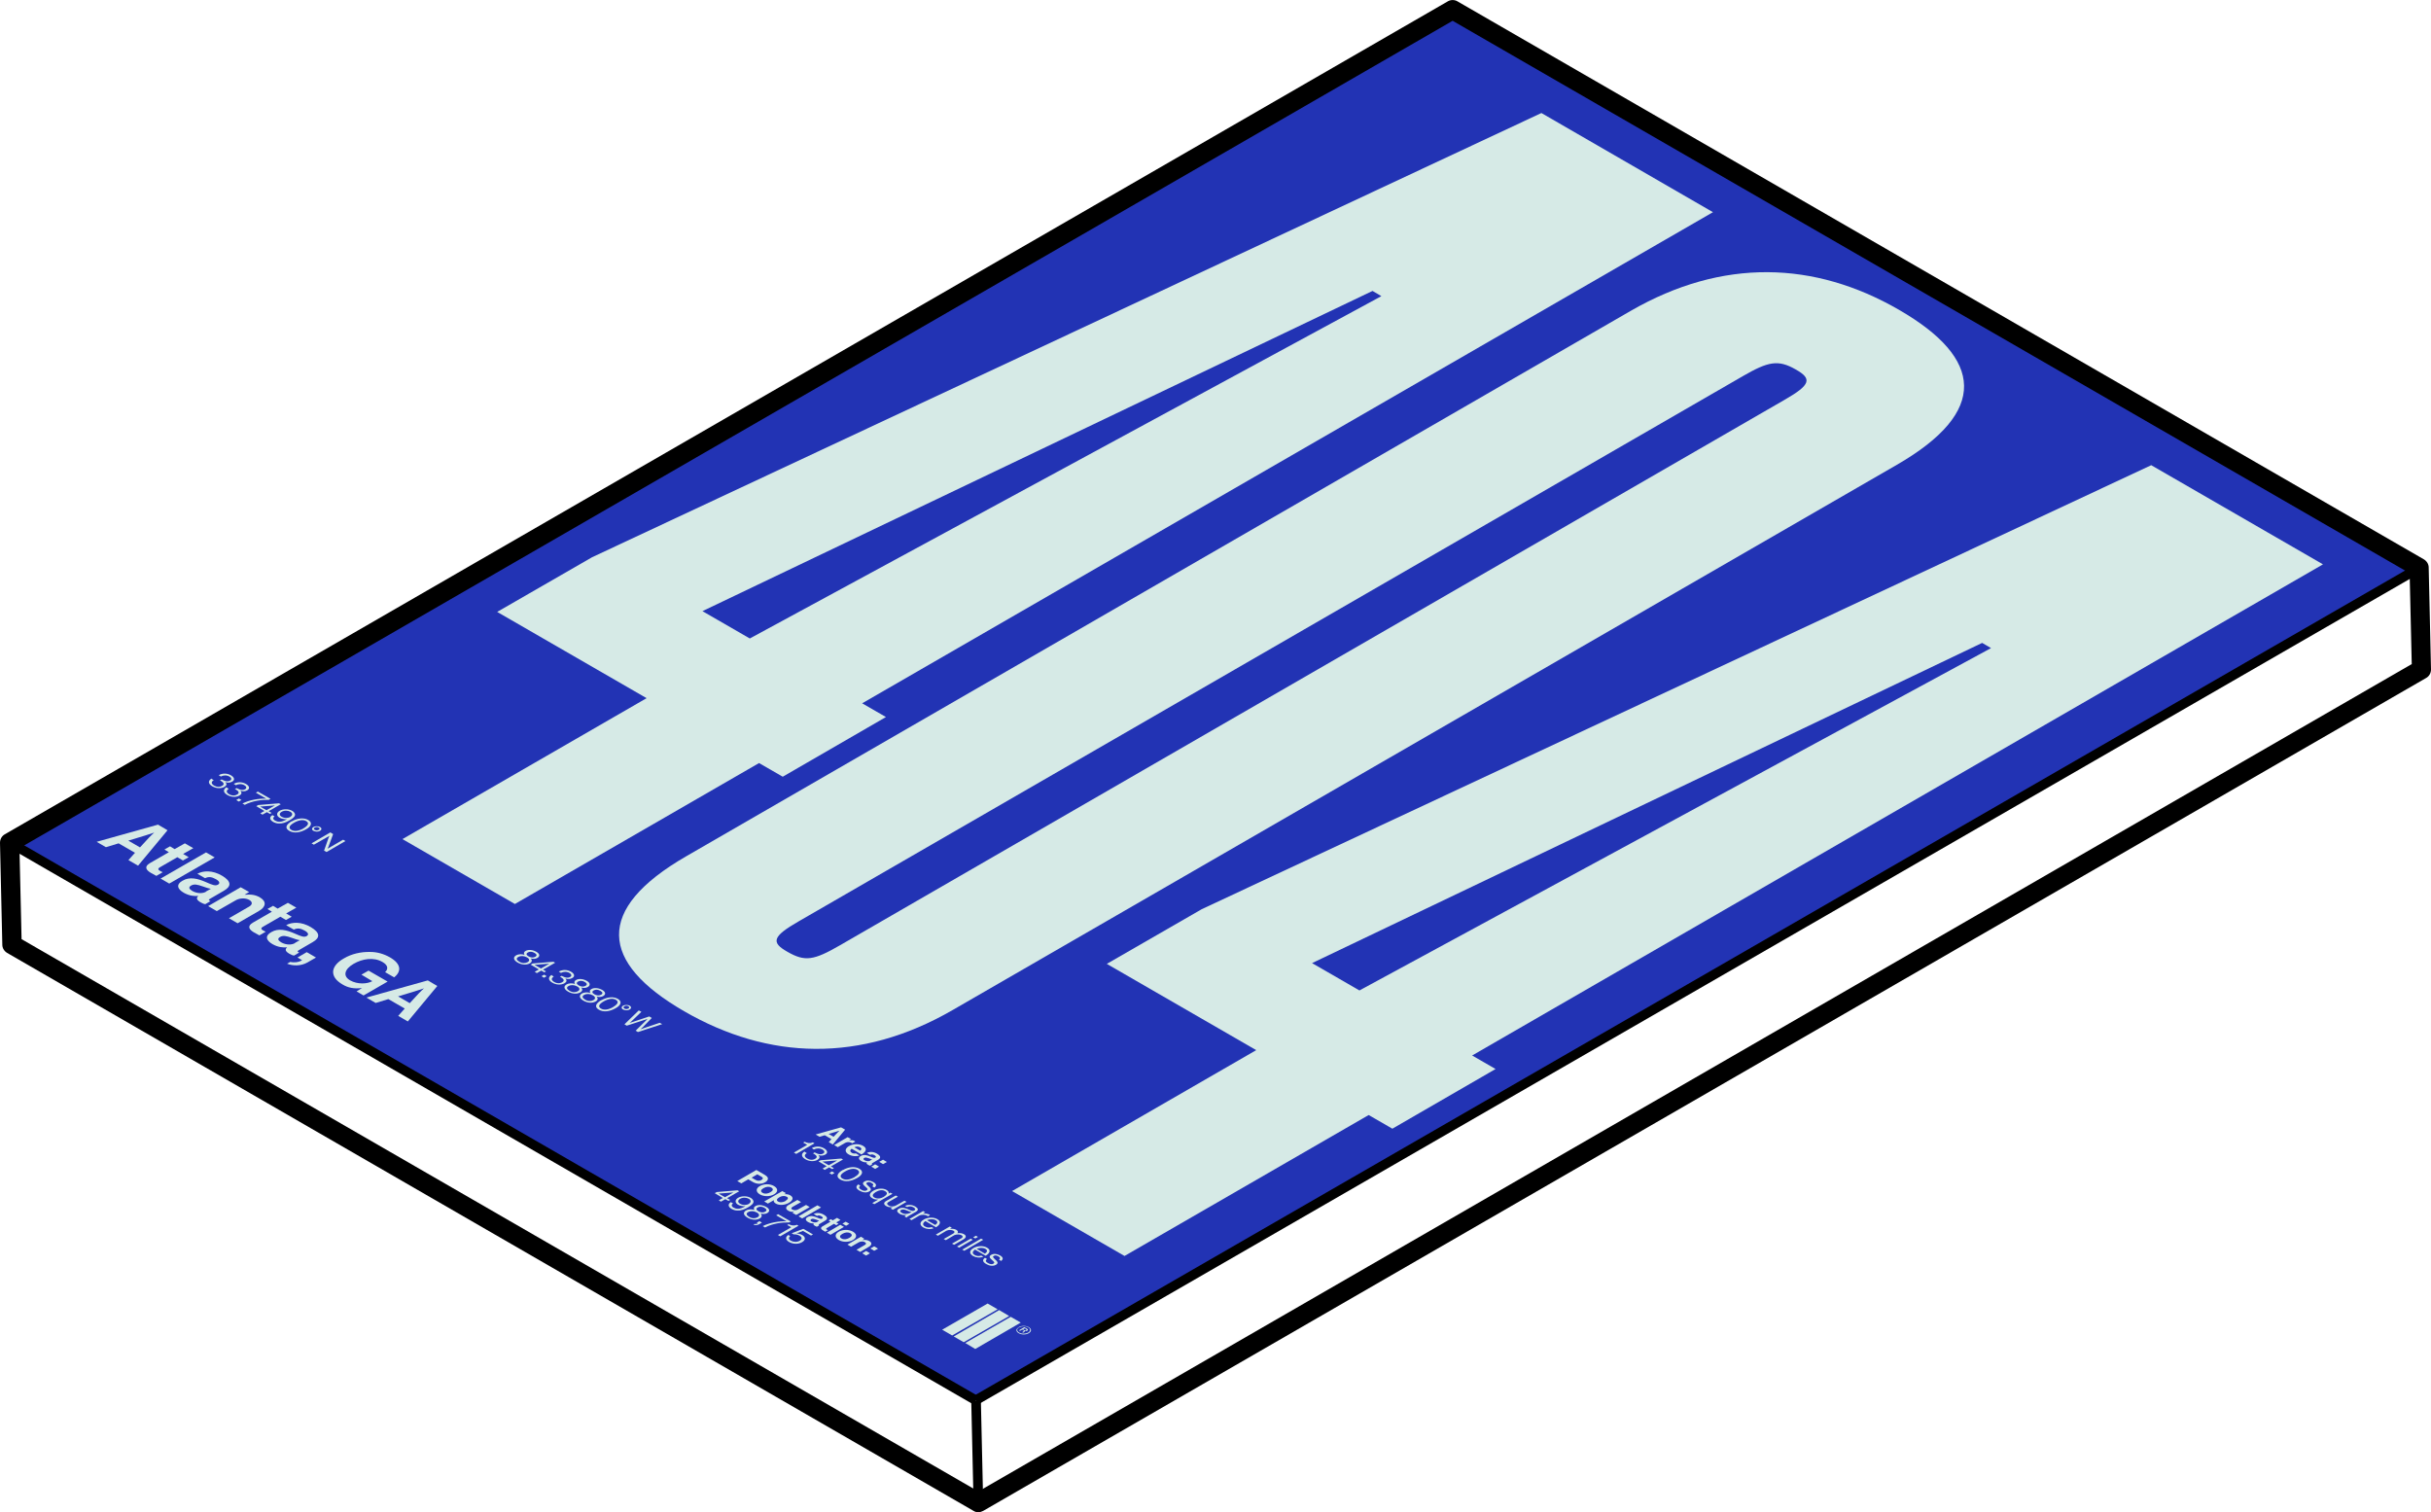 <?xml version="1.0" encoding="UTF-8"?>
<svg id="Layer_2" data-name="Layer 2" xmlns="http://www.w3.org/2000/svg" viewBox="0 0 126.25 78.54">
  <defs>
    <style>
      .cls-1, .cls-2, .cls-3 {
        stroke-width: 0px;
      }

      .cls-2 {
        fill: #2233b4;
      }

      .cls-3 {
        fill: #d6eae6;
      }
    </style>
  </defs>
  <g id="Layer_1-2" data-name="Layer 1">
    <g>
      <g>
        <polygon class="cls-2" points="50.7 72.73 .51 43.76 75.45 .49 125.64 29.47 50.7 72.73"/>
        <g>
          <path class="cls-3" d="M44.78,36.53l1.23.71-5.36,3.1-1.23-.71-12.68,7.32-5.84-3.37,12.68-7.32-7.76-4.48,4.93-2.84L80.05,5.87l8.91,5.15-44.19,25.51ZM38.94,33.16l32.8-17.78-.46-.27-34.8,16.63,2.46,1.42Z"/>
          <path class="cls-3" d="M35.53,52.52c-4.38-2.53-4.67-5.29.11-8.05l49.04-28.32c4.78-2.76,9.56-2.59,13.94-.06,4.38,2.53,4.67,5.29-.11,8.05l-49.04,28.32c-4.78,2.76-9.56,2.59-13.94.06ZM93.26,19.19c-.92-.53-1.44-.41-2.74.34l-49.04,28.32c-1.38.79-1.44,1.1-.59,1.58.92.53,1.37.45,2.74-.34l49.04-28.32c1.38-.79,1.44-1.1.59-1.58Z"/>
          <path class="cls-3" d="M76.44,54.81l1.23.71-5.36,3.1-1.23-.71-12.68,7.32-5.84-3.37,12.68-7.32-7.76-4.48,4.93-2.84,49.31-23.06,8.92,5.15-44.19,25.51ZM70.6,51.44l32.8-17.78-.46-.27-34.8,16.63,2.46,1.42Z"/>
        </g>
        <g>
          <path class="cls-3" d="M8.21,42.83l.49.29-1.53,1.84-.5-.29.34-.38-.85-.49-.66.2-.48-.28,3.18-.89ZM6.65,43.65l.62.36.47-.51c.09-.1.27-.26.27-.26h0s-.3.1-.46.15l-.89.27Z"/>
          <path class="cls-3" d="M8.84,43.96l.23.14.53-.3.44.25-.53.3.29.17-.3.17-.29-.17-.9.52c-.13.07-.1.14,0,.19.06.03.14.07.14.07l-.33.19s-.11-.06-.29-.16c-.22-.13-.37-.31-.05-.5l.99-.57-.23-.14.3-.17Z"/>
          <path class="cls-3" d="M10.7,44.27l.45.26-2.36,1.36-.45-.26,2.36-1.36Z"/>
          <path class="cls-3" d="M10.31,46.53c-.22.02-.47,0-.76-.16-.35-.2-.41-.44-.07-.63.37-.22.8-.11,1.23.08.32.14.47.2.6.13s.1-.18-.1-.29c-.21-.12-.38-.14-.56-.05l-.4-.23c.31-.17.79-.19,1.28.1s.5.55.1.78l-.69.4c-.11.06-.13.1-.01.14h0s-.27.16-.27.16c-.06-.01-.13-.03-.23-.09-.21-.12-.26-.22-.13-.34ZM10.7,46.3l.25-.14c-.13-.02-.27-.07-.41-.12-.29-.1-.45-.14-.61-.05s-.11.18.05.28c.26.15.56.14.72.04Z"/>
          <path class="cls-3" d="M12.72,46.47h0c.3-.03.55,0,.78.14.35.2.32.49-.05.7l-1.11.64-.45-.26,1.04-.6c.18-.1.2-.24.02-.35-.2-.11-.5-.11-.73.03l-.96.55-.45-.26,1.69-.98.44.25-.23.13Z"/>
          <path class="cls-3" d="M14.19,47.05l.23.14.53-.3.44.25-.53.3.29.17-.3.17-.29-.17-.9.52c-.13.07-.1.14,0,.19.06.03.14.07.14.07l-.33.19s-.11-.06-.29-.16c-.22-.13-.37-.31-.05-.5l.99-.57-.23-.14.3-.17Z"/>
          <path class="cls-3" d="M14.92,49.2c-.22.02-.47,0-.76-.16-.35-.2-.41-.44-.07-.63.37-.22.8-.11,1.23.08.32.14.47.2.6.13s.1-.18-.1-.29c-.21-.12-.38-.14-.56-.05l-.4-.23c.31-.17.79-.19,1.28.1s.5.55.1.78l-.69.4c-.11.06-.13.1-.01.14h0s-.27.16-.27.16c-.06-.01-.13-.03-.23-.09-.21-.12-.26-.22-.13-.34ZM15.32,48.97l.25-.14c-.13-.02-.27-.07-.41-.12-.29-.1-.45-.14-.61-.05s-.11.18.05.28c.26.15.56.14.72.04Z"/>
          <path class="cls-3" d="M15.07,49.96c.19.04.42.03.62-.09l-.24-.14.48-.28.48.28-.45.26c-.34.19-.75.18-1.05.06l.16-.09Z"/>
          <path class="cls-3" d="M18.82,51.31h0c-.43.06-.75-.01-1.03-.18-.36-.21-.5-.44-.49-.68.02-.24.21-.48.57-.68.39-.23.87-.34,1.35-.33.37,0,.71.1,1.03.28.59.34.61.73.22,1.04l-.47-.27c.17-.16.16-.36-.14-.53-.45-.26-1.04-.17-1.5.1s-.58.63-.17.86c.37.21.88.19,1.14.04h.01s-.57-.34-.57-.34l.37-.21.99.57-1.25.72-.36-.21.3-.19Z"/>
          <path class="cls-3" d="M22.22,50.92l.49.29-1.53,1.84-.5-.29.34-.38-.85-.49-.66.2-.48-.28,3.18-.89ZM20.66,51.74l.62.36.47-.51c.09-.1.27-.26.27-.26h0s-.3.1-.46.15l-.89.27Z"/>
        </g>
        <g>
          <path class="cls-3" d="M10.99,40.45l.11.07c-.15.09-.13.19.02.28.13.08.29.09.42.01.12-.07.09-.16-.06-.25l-.06-.03.09-.05.06.03c.15.08.28.09.38.03s.07-.15-.04-.21c-.14-.08-.31-.07-.44,0l-.11-.07c.19-.11.44-.11.64.01.17.1.22.24.05.33-.11.06-.23.06-.35.02h0c.1.1.07.18-.05.25-.18.1-.43.08-.62-.03-.21-.12-.25-.28-.04-.41Z"/>
          <path class="cls-3" d="M11.77,40.9l.11.07c-.15.09-.13.19.02.28.13.08.29.09.42.01.12-.07.09-.16-.06-.25l-.06-.03.09-.05.06.03c.15.08.28.09.38.03s.07-.15-.04-.21c-.14-.08-.31-.07-.44,0l-.11-.07c.19-.11.44-.11.64.01.17.1.22.24.05.33-.11.06-.23.06-.35.02h0c.1.1.07.18-.05.25-.18.1-.43.08-.62-.03-.21-.12-.25-.28-.04-.41Z"/>
          <path class="cls-3" d="M12.41,41.47l.13.08-.14.08-.13-.08.14-.08Z"/>
          <path class="cls-3" d="M13.83,41.48h0s-.54-.31-.54-.31l.1-.06.66.38-.09.05c-.36-.01-.85.05-1.25.26l-.12-.07c.35-.18.86-.27,1.24-.25Z"/>
          <path class="cls-3" d="M13.75,42.13l-.44-.26.1-.06,1.08-.09.09.05-.63.36.16.09-.09.05-.16-.09-.23.13-.11-.07.23-.13ZM13.51,41.89l.33.19.44-.25h0s-.77.06-.77.06h0Z"/>
          <path class="cls-3" d="M14.14,42.33l.12.07c-.09.06-.1.15.03.22.07.04.14.06.22.06.12,0,.24-.05.39-.13h0c-.14,0-.27-.02-.38-.08-.17-.1-.17-.26,0-.36.17-.1.46-.11.65,0,.09.05.13.11.15.17.02.11-.08.21-.29.33-.19.11-.37.17-.54.16-.11,0-.21-.03-.3-.08-.19-.11-.21-.25-.05-.35ZM15.08,42.42c.13-.08.12-.19,0-.26s-.31-.08-.45,0-.13.19,0,.26c.14.08.32.08.46,0Z"/>
          <path class="cls-3" d="M15.15,42.66c.31-.18.64-.2.86-.07s.18.32-.13.49-.62.21-.86.07-.17-.32.13-.5ZM15.76,43.02c.24-.14.31-.27.15-.37s-.4-.06-.64.08-.31.27-.14.37.39.06.64-.08Z"/>
          <path class="cls-3" d="M16.28,42.95c.09-.05.25-.05.34,0s.1.14,0,.2-.24.05-.34,0-.1-.14,0-.2ZM16.55,43.1c.06-.03.07-.08,0-.12s-.14-.03-.2,0-.07.08,0,.12.14.03.2,0Z"/>
          <path class="cls-3" d="M17.17,43.24l.13.08-.24.65s-.05.11-.05.11h0s.81-.47.81-.47l.12.07-.98.57-.13-.07.23-.66s.05-.11.05-.11h0s-.81.46-.81.46l-.12-.07.98-.57Z"/>
        </g>
        <g>
          <path class="cls-3" d="M26.8,49.62c.14-.08.3-.07.44-.03h0c-.05-.07-.04-.15.05-.2.15-.09.38-.06.56.04s.21.23.06.32c-.1.06-.22.06-.34.03h0c.07.08.07.18-.05.25-.21.12-.47.06-.64-.04s-.28-.25-.07-.38ZM27.4,49.97c.12-.07.11-.17-.04-.25s-.31-.09-.44-.02-.1.16.05.25.31.09.43.02ZM27.8,49.69c.1-.06.08-.13-.04-.2s-.25-.08-.35-.02-.08.13.04.2.25.08.35.02Z"/>
          <path class="cls-3" d="M28,50.36l-.44-.26.1-.06,1.08-.09.09.05-.63.36.16.09-.09.05-.16-.09-.23.13-.11-.07.23-.13ZM27.76,50.11l.33.19.44-.25h0s-.77.06-.77.06h0Z"/>
          <path class="cls-3" d="M28.26,50.62l.13.08-.14.08-.13-.08.14-.08Z"/>
          <path class="cls-3" d="M28.65,50.65l.11.07c-.15.09-.13.19.02.28.13.08.29.09.42.01.12-.07.09-.16-.06-.25l-.06-.03.09-.05.06.03c.15.08.28.09.38.03s.07-.15-.04-.21c-.14-.08-.31-.07-.44,0l-.11-.07c.19-.11.44-.11.64.01.17.1.22.24.05.33-.11.06-.23.06-.35.02h0c.1.1.07.18-.05.25-.18.1-.43.08-.62-.03-.21-.12-.25-.28-.04-.41Z"/>
          <path class="cls-3" d="M29.42,51.13c.14-.08.3-.07.44-.03h0c-.05-.07-.04-.15.05-.2.15-.09.38-.06.56.04s.21.23.06.32c-.1.06-.22.06-.34.03h0c.07.08.07.18-.05.25-.21.12-.47.06-.64-.04s-.28-.25-.07-.38ZM30.01,51.48c.12-.07.11-.17-.04-.25s-.31-.09-.44-.02-.1.16.05.25.31.09.43.02ZM30.41,51.2c.1-.06.08-.13-.04-.2s-.25-.08-.35-.02-.08.13.04.2.25.08.35.02Z"/>
          <path class="cls-3" d="M30.22,51.6c.14-.08.3-.07.44-.03h0c-.05-.07-.04-.15.05-.2.15-.09.38-.06.56.04s.21.23.06.32c-.1.06-.22.06-.34.03h0c.07.08.07.18-.05.25-.21.12-.47.06-.64-.04s-.28-.25-.07-.38ZM30.82,51.94c.12-.07.11-.17-.04-.25s-.31-.09-.44-.02-.1.16.05.25.31.09.43.02ZM31.22,51.66c.1-.06.08-.13-.04-.2s-.25-.08-.35-.02-.08.13.04.2.25.08.35.02Z"/>
          <path class="cls-3" d="M31.23,51.95c.31-.18.64-.2.86-.07s.18.32-.13.49-.62.21-.86.07-.17-.32.13-.5ZM31.84,52.3c.24-.14.31-.27.15-.37s-.4-.06-.64.08-.31.27-.14.37.39.06.64-.08Z"/>
          <path class="cls-3" d="M32.36,52.23c.09-.05.25-.05.34,0s.1.14,0,.2-.24.05-.34,0-.1-.14,0-.2ZM32.63,52.38c.06-.03.07-.08,0-.12s-.14-.03-.2,0-.07.08,0,.12.14.03.2,0Z"/>
          <path class="cls-3" d="M33.18,52.48l.13.07-.48.46s-.13.12-.13.12h0s.13-.05.21-.07l.81-.27.13.08-.46.47s-.13.12-.13.12h0s.13-.05.2-.07l.8-.27.13.07-1.26.41-.12-.07.51-.5s.11-.11.11-.11h0s-.11.04-.19.06l-.89.29-.12-.07.73-.71Z"/>
        </g>
        <g>
          <path class="cls-3" d="M39.29,60.77l.43.25c.11.07.17.13.16.2,0,.06-.05.13-.14.18-.19.11-.43.11-.64-.01l-.24-.14-.36.21-.21-.12.98-.57ZM39.03,61.16l.21.12c.1.06.22.06.31,0s.09-.12-.01-.17l-.21-.12-.29.17Z"/>
          <path class="cls-3" d="M39.46,61.6c.21-.12.52-.13.74,0s.21.31,0,.43-.52.13-.74,0-.21-.31,0-.43ZM40.01,61.92c.14-.08.17-.17.05-.24s-.27-.05-.41.03-.17.17-.05.24.27.05.41-.03Z"/>
          <path class="cls-3" d="M40.64,61.87l.18.1-.09.05h0c.11,0,.22,0,.31.06.19.11.15.26-.07.39s-.5.14-.68.04c-.1-.06-.12-.12-.1-.18h0s-.31.18-.31.18l-.19-.11.94-.54ZM40.79,62.37c.13-.08.18-.16.06-.22s-.26-.04-.39.04-.15.16-.04.22c.09.05.23.04.37-.03Z"/>
          <path class="cls-3" d="M41.16,62.99l.08-.05h0c-.11,0-.2,0-.3-.06-.16-.09-.14-.2,0-.29l.47-.27.19.11-.44.25c-.08.05-.09.1-.01.14.09.05.21.04.3-.01l.41-.23.19.11-.7.41-.18-.1Z"/>
          <path class="cls-3" d="M42.45,62.6l.19.11-.98.57-.19-.11.98-.57Z"/>
          <path class="cls-3" d="M42.28,63.54c-.09,0-.19,0-.31-.07-.14-.08-.17-.18-.03-.26.16-.09.33-.05.51.03.13.06.2.08.25.05.05-.03.04-.07-.04-.12-.09-.05-.16-.06-.23-.02l-.17-.1c.13-.07.33-.08.53.04s.21.23.04.32l-.29.17s-.05.04,0,.06h0s-.11.07-.11.07c-.02,0-.05-.01-.1-.04-.09-.05-.11-.09-.06-.14ZM42.45,63.45l.1-.06c-.05,0-.11-.03-.17-.05-.12-.04-.19-.06-.25-.02s-.05.08.02.12c.11.06.23.06.3.02Z"/>
          <path class="cls-3" d="M43.15,63.32l.1.06.22-.13.18.11-.22.13.12.07-.12.07-.12-.07-.37.22c-.05.03-.04.06,0,.08.02.01.06.03.06.03l-.14.08s-.05-.02-.12-.07c-.09-.05-.16-.13-.02-.21l.41-.24-.1-.06.12-.07Z"/>
          <path class="cls-3" d="M43.92,63.45l.19.11-.17.1-.19-.11.17-.1ZM43.64,63.61l.19.11-.7.41-.19-.11.7-.41Z"/>
          <path class="cls-3" d="M43.56,63.97c.21-.12.52-.13.74,0s.21.31,0,.43-.52.13-.74,0-.21-.31,0-.43ZM44.11,64.29c.14-.08.17-.17.05-.24s-.27-.05-.41.03-.17.17-.05.24.27.05.41-.03Z"/>
          <path class="cls-3" d="M44.83,64.4h0c.12-.01.23,0,.32.06.15.08.13.2-.02.29l-.46.27-.19-.11.43-.25c.08-.04.09-.1,0-.15-.08-.05-.21-.04-.31.01l-.4.23-.19-.11.7-.41.18.11-.1.06Z"/>
          <path class="cls-3" d="M45.4,64.73l.2.12-.2.11-.2-.12.2-.11ZM44.98,64.97l.2.12-.2.12-.2-.12.2-.12Z"/>
          <path class="cls-3" d="M37.56,62.23l-.44-.26.1-.06,1.08-.09.09.05-.63.36.16.09-.09.05-.16-.09-.23.13-.11-.07.23-.13ZM37.32,61.99l.33.19.44-.25h0s-.77.06-.77.06h0Z"/>
          <path class="cls-3" d="M37.95,62.43l.12.07c-.09.06-.1.15.03.22.07.04.14.06.22.06.12,0,.24-.05.39-.13h0c-.14,0-.27-.02-.38-.08-.17-.1-.17-.26,0-.36.17-.1.46-.11.65,0,.09.05.13.11.15.17.02.11-.08.21-.29.33-.19.11-.37.17-.54.16-.11,0-.21-.03-.3-.08-.19-.11-.21-.25-.05-.35ZM38.89,62.52c.13-.08.12-.19,0-.26s-.31-.08-.45,0-.13.19,0,.26c.14.08.32.08.46,0Z"/>
          <path class="cls-3" d="M38.74,62.87c.14-.08.3-.07.44-.03h0c-.05-.07-.04-.15.05-.2.15-.09.38-.06.56.04s.21.23.06.32c-.1.06-.22.06-.34.03h0c.07.08.07.18-.05.25-.21.12-.47.06-.64-.04s-.28-.25-.07-.38ZM39.34,63.22c.12-.07.11-.17-.04-.25s-.31-.09-.44-.02-.1.16.05.25.31.09.43.02ZM39.74,62.93c.1-.06.08-.13-.04-.2s-.25-.08-.35-.02-.08.13.04.2.25.08.35.02Z"/>
          <path class="cls-3" d="M39.18,63.57s.1.01.18-.03l-.06-.04.14-.08.13.08-.14.08c-.1.06-.21.06-.3.02l.06-.04Z"/>
          <path class="cls-3" d="M40.85,63.43h0s-.54-.31-.54-.31l.1-.06.66.38-.09.05c-.36-.01-.85.05-1.25.26l-.12-.07c.35-.18.86-.27,1.24-.25Z"/>
          <path class="cls-3" d="M41.09,63.74l-.21-.12.08-.04c.12.06.26.1.42.03l.09.05-.95.55-.12-.07.69-.4Z"/>
          <path class="cls-3" d="M40.93,64.13l.11.07c-.1.08-.09.17.04.24s.31.08.45,0,.13-.19,0-.26c-.1-.06-.21-.08-.31-.07l-.11-.06.61-.23.5.29-.1.06-.42-.24-.34.13h0c.1,0,.2.03.3.08.17.1.2.25,0,.37s-.47.11-.67,0-.22-.26-.05-.37Z"/>
        </g>
        <g>
          <g>
            <polygon class="cls-3" points="51.81 68 51.29 67.7 48.93 69.06 49.45 69.36 51.81 68"/>
            <polygon class="cls-3" points="52.41 68.35 51.89 68.04 49.53 69.41 50.05 69.71 52.41 68.35"/>
            <polygon class="cls-3" points="53.01 68.69 52.49 68.39 50.13 69.75 50.65 70.06 53.01 68.69"/>
          </g>
          <path class="cls-3" d="M52.9,68.93c.15-.09.38-.09.53,0s.15.22,0,.31-.38.09-.53,0-.15-.22,0-.3ZM53.39,69.21c.14-.08.14-.19.01-.27s-.33-.07-.47,0-.14.19,0,.27.33.07.47,0ZM53.2,68.93l.14.08c.05.03.06.07.01.1-.03.02-.08.02-.13,0h0s.02.04-.02.06c-.04.03-.06.04-.06.05h0s-.05-.03-.05-.03c0,0,.02-.02.06-.04.03-.02.03-.04,0-.06l-.06-.04-.12.07-.05-.03.29-.17ZM53.12,69.04l.07.04s.07.02.1,0c.03-.02.03-.03,0-.05l-.07-.04-.09.05Z"/>
        </g>
        <path class="cls-3" d="M43.68,58.55l.21.12-.64.77-.21-.12.14-.16-.35-.2-.27.08-.2-.12,1.32-.37ZM43.03,58.89l.26.15.2-.21s.11-.11.11-.11h0s-.12.04-.19.06l-.37.11Z"/>
        <path class="cls-3" d="M44.09,59.23h0c.12-.02.21-.02.29.03.02.01.03.02.04.03l-.16.09h0c-.11-.08-.26-.09-.41,0l-.34.2-.19-.11.7-.41.18.1-.11.07Z"/>
        <path class="cls-3" d="M44.1,59.52c.21-.12.51-.13.72-.01.23.13.17.3-.08.45l-.51-.3c-.09.07-.1.14,0,.21.07.04.15.05.22.03l.18.11c-.15.06-.37.05-.55-.05-.23-.13-.2-.31,0-.43ZM44.36,59.58l.31.18c.08-.05.09-.12,0-.17-.1-.06-.21-.05-.31,0Z"/>
        <path class="cls-3" d="M45.04,60.37c-.09,0-.19,0-.31-.07-.14-.08-.17-.18-.03-.26.16-.09.33-.05.51.03.13.06.2.08.25.05.05-.03.04-.07-.04-.12-.09-.05-.16-.06-.23-.02l-.17-.1c.13-.07.33-.08.53.04s.21.23.04.32l-.29.17s-.05.04,0,.06h0s-.11.07-.11.07c-.02,0-.05-.01-.1-.04-.09-.05-.11-.09-.06-.14ZM45.2,60.27l.1-.06c-.05,0-.11-.03-.17-.05-.12-.04-.19-.06-.25-.02s-.05.08.02.12c.11.06.23.06.3.02Z"/>
        <path class="cls-3" d="M45.86,60.23l.2.12-.2.11-.2-.12.2-.11ZM45.45,60.47l.2.12-.2.12-.2-.12.2-.12Z"/>
        <path class="cls-3" d="M41.92,59.46l-.21-.12.08-.04c.12.06.26.1.42.03l.09.05-.95.55-.12-.07.69-.4Z"/>
        <path class="cls-3" d="M41.79,59.82l.11.07c-.15.09-.13.19.02.28.13.08.29.09.42.01.12-.07.09-.16-.06-.25l-.06-.03.09-.05.06.03c.15.08.28.09.38.03s.07-.15-.04-.21c-.14-.08-.31-.07-.44,0l-.11-.07c.19-.11.44-.11.64.01.17.1.22.24.05.33-.11.06-.23.06-.35.02h0c.1.1.07.18-.05.25-.18.1-.43.08-.62-.03-.21-.12-.25-.28-.04-.41Z"/>
        <path class="cls-3" d="M42.95,60.58l-.44-.26.1-.06,1.08-.09.09.05-.63.36.16.09-.09.05-.16-.09-.23.13-.11-.07.23-.13ZM42.71,60.33l.33.19.44-.25h0s-.77.06-.77.06h0Z"/>
        <path class="cls-3" d="M43.21,60.84l.13.08-.14.08-.13-.08.14-.08Z"/>
        <path class="cls-3" d="M43.77,60.77c.31-.18.64-.2.86-.07s.18.32-.13.49-.62.21-.86.07-.17-.32.13-.5ZM44.38,61.13c.24-.14.31-.27.15-.37s-.4-.06-.64.08-.31.27-.14.37.39.06.64-.08Z"/>
        <path class="cls-3" d="M44.57,61.51l.11.07c-.11.08-.06.15.05.21.12.07.22.07.28.03.08-.05.05-.09-.06-.18-.11-.1-.21-.19-.05-.28.12-.07.29-.06.45.03.18.1.18.2.06.29l-.11-.07c.08-.06.07-.11-.03-.17s-.19-.06-.24-.02c-.08.04-.02.09.07.18.11.1.2.19.04.28-.14.08-.33.06-.5-.04-.2-.11-.21-.23-.06-.33Z"/>
        <path class="cls-3" d="M45.63,62.3h0c-.12,0-.23,0-.33-.07-.19-.11-.16-.26.06-.39s.51-.14.68-.04c.1.06.13.12.11.19h0s.09-.05.09-.05l.11.06-.94.54-.11-.06.31-.18ZM45.91,62.15c.16-.1.21-.2.05-.29-.13-.08-.32-.05-.48.05s-.21.2-.08.28c.16.09.34.06.5-.03Z"/>
        <path class="cls-3" d="M46.26,62.76l.1-.06h0c-.12,0-.23,0-.33-.06-.15-.08-.15-.19,0-.27l.49-.28.11.06-.49.28c-.09.05-.09.12.01.18.11.07.27.06.38,0l.44-.25.11.06-.71.41-.11-.06Z"/>
        <path class="cls-3" d="M47.06,63.11h0c-.1,0-.22,0-.34-.07-.13-.08-.18-.18-.04-.26.17-.1.34-.04.53.05.12.06.2.08.27.04s.07-.1-.03-.16c-.12-.07-.23-.07-.34-.02l-.11-.06c.14-.07.34-.08.53.03.15.09.2.18.03.28l-.4.23c-.05.03-.08.06-.07.07h0s-.11-.06-.11-.06c0-.01.02-.03.08-.07ZM47.23,63.01l.11-.06c-.06-.01-.14-.04-.21-.07-.14-.06-.23-.09-.33-.04-.09.05-.04.11.03.15.15.09.32.06.41.01Z"/>
        <path class="cls-3" d="M47.92,63.03h0c.11-.01.24,0,.34.05.02.01.03.02.04.03l-.11.06h0s-.02-.02-.04-.03c-.11-.06-.29-.07-.42,0l-.39.23-.11-.06.71-.41.11.06-.12.07Z"/>
        <path class="cls-3" d="M47.97,63.34c.21-.12.51-.14.71-.02.21.12.16.28-.07.42l-.55-.32c-.14.09-.17.2-.02.28.1.06.22.07.34.03l.11.06c-.19.07-.38.05-.54-.04-.22-.13-.18-.3.03-.41ZM48.14,63.37l.43.25c.13-.09.15-.18.02-.25s-.3-.06-.45,0Z"/>
        <path class="cls-3" d="M49.32,63.7l.11.06-.1.06h0c.11-.01.24,0,.33.05s.11.11.06.18h0c.13-.02.26,0,.34.05.13.07.13.17-.01.26l-.5.29-.11-.06.49-.28c.09-.05.08-.12,0-.16-.09-.05-.25-.05-.37,0l-.44.26-.11-.06.49-.28c.09-.05.09-.11.02-.15-.09-.05-.26-.06-.37,0l-.44.26-.11-.06.71-.41Z"/>
        <path class="cls-3" d="M50.68,64.18l.11.06-.14.08-.11-.06.14-.08ZM50.41,64.33l.11.06-.71.41-.11-.06.71-.41Z"/>
        <path class="cls-3" d="M50.95,64.33l.11.06-.98.57-.11-.06.98-.57Z"/>
        <path class="cls-3" d="M50.55,64.82c.21-.12.51-.14.71-.02.21.12.16.28-.07.42l-.55-.32c-.14.09-.17.2-.02.28.1.06.22.07.34.03l.11.06c-.19.07-.38.05-.54-.04-.22-.13-.18-.3.03-.41ZM50.72,64.86l.43.25c.13-.09.15-.18.02-.25s-.3-.06-.45,0Z"/>
        <path class="cls-3" d="M51.15,65.32l.11.07c-.11.08-.06.15.05.21.12.07.22.07.28.03.08-.05.05-.09-.06-.18-.11-.1-.21-.19-.05-.28.12-.07.29-.06.45.03.18.1.18.2.06.29l-.11-.07c.08-.06.07-.11-.03-.17s-.19-.06-.24-.02c-.08.04-.02.09.07.18.11.1.2.19.04.28-.14.08-.33.06-.5-.04-.2-.11-.21-.23-.06-.33Z"/>
      </g>
      <g>
        <path class="cls-1" d="M50.81,78.54c-.09,0-.17-.02-.25-.07L.37,49.49c-.15-.09-.25-.25-.25-.42L0,43.77c0-.18.09-.35.25-.44L75.19.07c.15-.09.35-.09.5,0l50.19,28.98c.15.09.25.25.25.42l.12,5.3c0,.18-.09.35-.25.44l-74.94,43.26c-.08.04-.16.07-.25.07ZM1.11,48.77l49.7,28.69,74.44-42.97-.11-4.72L75.44,1.08,1.01,44.05l.11,4.72Z"/>
        <polygon class="cls-1" points="50.56 78.04 50.44 72.75 50.94 72.74 51.06 78.03 50.56 78.04"/>
        <rect class="cls-1" x="25.35" y="29.27" width=".5" height="57.96" transform="translate(-37.65 51.29) rotate(-60)"/>
        <rect class="cls-1" x="44.89" y="50.86" width="86.53" height=".5" transform="translate(-13.74 50.87) rotate(-29.97)"/>
      </g>
    </g>
  </g>
</svg>